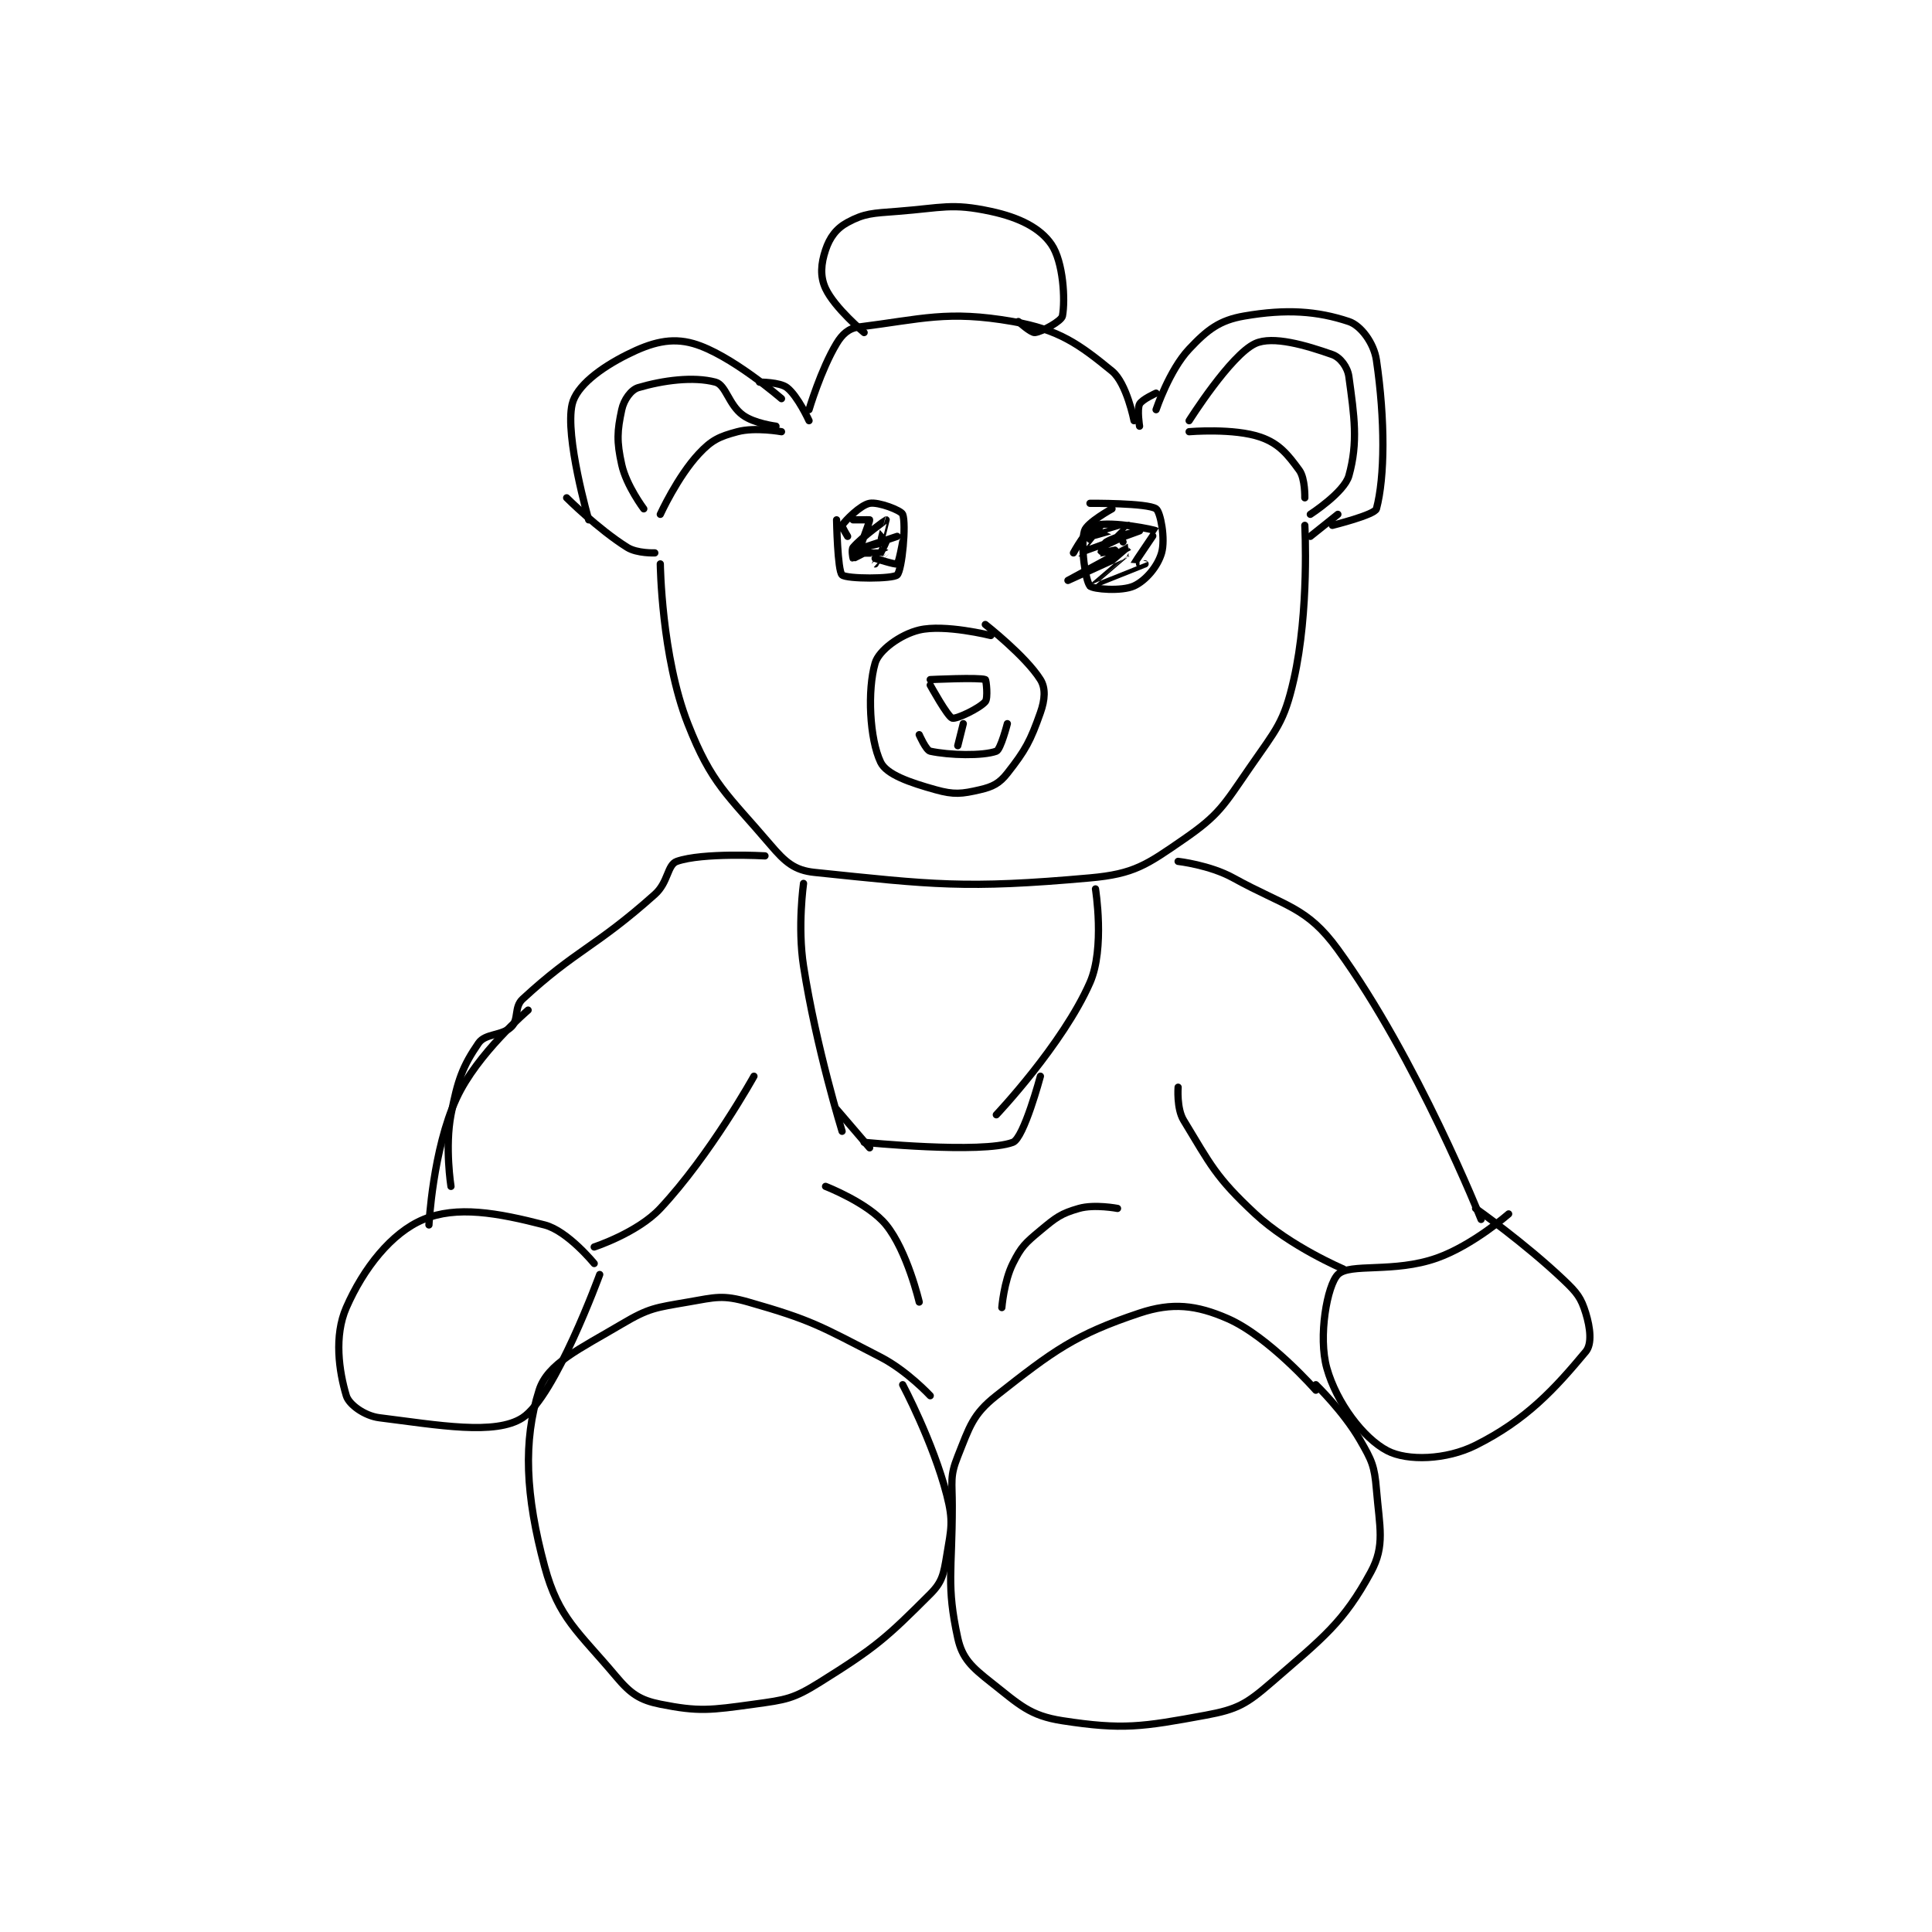 <?xml version="1.0" encoding="utf-8"?>
<!DOCTYPE svg PUBLIC "-//W3C//DTD SVG 1.1//EN" "http://www.w3.org/Graphics/SVG/1.1/DTD/svg11.dtd">
<svg viewBox="0 0 800 800" preserveAspectRatio="xMinYMin meet" xmlns="http://www.w3.org/2000/svg" version="1.1">
<g fill="none" stroke="black" stroke-linecap="round" stroke-linejoin="round" stroke-width="1.315">
<g transform="translate(143.401,87.52) scale(2.281) translate(-112,-92.133)">
<path id="0" d="M156 148.133 C156 148.133 151.638 132.968 153 127.133 C153.76 123.876 158.074 120.596 163 118.133 C167.416 115.925 170.958 114.979 175 116.133 C181.669 118.039 191 126.133 191 126.133 "/>
<path id="1" d="M259 128.133 C259 128.133 261.398 120.96 265 117.133 C268.334 113.591 270.518 111.906 275 111.133 C282.648 109.815 288.269 110.223 294 112.133 C296.174 112.858 298.542 116.02 299 119.133 C300.598 130.001 300.534 140.381 299 146.133 C298.708 147.227 291 149.133 291 149.133 "/>
<path id="2" d="M166 146.133 C166 146.133 162.844 141.933 162 138.133 C161.05 133.858 161.17 132.006 162 128.133 C162.385 126.335 163.683 124.521 165 124.133 C169.507 122.808 174.972 122.073 179 123.133 C180.929 123.641 181.379 127.227 184 129.133 C186.087 130.651 190 131.133 190 131.133 "/>
<path id="3" d="M265 130.133 C265 130.133 272.507 118.207 277 116.133 C280.183 114.664 286.236 116.452 291 118.133 C292.429 118.638 293.761 120.38 294 122.133 C294.976 129.29 295.702 134.053 294 140.133 C293.152 143.16 287 147.133 287 147.133 "/>
<path id="4" d="M196 130.133 C196 130.133 193.967 125.663 192 124.133 C190.689 123.113 187 123.133 187 123.133 "/>
<path id="5" d="M256 131.133 C256 131.133 255.517 128.1 256 127.133 C256.423 126.287 259 125.133 259 125.133 "/>
<path id="6" d="M196 128.133 C196 128.133 198.133 120.911 201 116.133 C202.032 114.413 203.215 113.356 205 113.133 C216.477 111.699 221.094 110.063 233 112.133 C241.371 113.589 245.037 116.255 251 121.133 C253.672 123.319 255 130.133 255 130.133 "/>
<path id="7" d="M169 147.133 C169 147.133 172.117 140.294 176 136.133 C178.333 133.634 179.714 133.01 183 132.133 C186.259 131.264 191 132.133 191 132.133 "/>
<path id="8" d="M265 132.133 C265 132.133 273.146 131.435 278 133.133 C281.309 134.291 282.894 136.238 285 139.133 C286.087 140.629 286 144.133 286 144.133 "/>
<path id="9" d="M168 154.133 C168 154.133 164.793 154.254 163 153.133 C157.701 149.821 152 144.133 152 144.133 "/>
<path id="10" d="M287 151.133 L292 147.133 "/>
<path id="11" d="M169 156.133 C169 156.133 169.202 172.898 174 185.133 C178.321 196.153 181.125 197.889 189 207.133 C191.675 210.274 193.362 211.757 197 212.133 C218.402 214.347 224.258 215.17 247 213.133 C255.032 212.414 257.276 210.771 264 206.133 C270.458 201.679 271.222 200.061 276 193.133 C280.832 186.127 282.218 184.973 284 177.133 C286.846 164.613 286 149.133 286 149.133 "/>
<path id="12" d="M201 148.133 C201 148.133 201.165 157.374 202 158.133 C202.827 158.886 211.257 158.877 212 158.133 C212.892 157.241 213.672 148.879 213 147.133 C212.727 146.425 208.624 144.838 207 145.133 C205.35 145.433 202.619 148.205 202 149.133 C201.887 149.302 203 151.133 203 151.133 "/>
<path id="13" d="M251 146.133 C251 146.133 246.427 148.638 246 150.133 C245.235 152.809 246.181 159.223 247 160.133 C247.541 160.734 252.782 161.157 255 160.133 C257.154 159.139 259.305 156.565 260 154.133 C260.721 151.608 259.804 146.69 259 146.133 C257.44 145.053 247 145.133 247 145.133 "/>
<path id="14" d="M206 114.133 C206 114.133 200.658 109.686 199 106.133 C197.97 103.926 198.167 101.631 199 99.133 C199.753 96.874 200.947 95.239 203 94.133 C206.091 92.469 207.558 92.475 212 92.133 C220.25 91.499 221.835 90.598 229 92.133 C234.178 93.243 237.966 95.16 240 98.133 C242.161 101.292 242.543 108.238 242 111.133 C241.831 112.036 238.349 113.965 237 114.133 C236.31 114.22 234 112.133 234 112.133 "/>
<path id="15" d="M206 154.133 C206 154.133 204.046 155.156 204 155.133 C203.969 155.118 203.668 153.521 204 153.133 C205.685 151.167 209.969 148.14 210 148.133 C210.008 148.132 208.959 152.071 209 152.133 C209.012 152.152 212 151.133 212 151.133 C212 151.133 206 153.133 206 153.133 C206 153.133 209.988 152.116 210 152.133 C210.019 152.161 208 156.132 208 156.133 C208 156.134 210.005 154.137 210 154.133 C209.963 154.109 205.058 154.25 205 154.133 C204.883 153.9 207.054 148.456 207 148.133 C206.995 148.105 204 148.133 204 148.133 C204 148.133 206 148.133 206 148.133 "/>
<path id="16" d="M253 152.133 C253 152.133 249 154.134 249 154.133 C249.001 154.131 254.001 149.136 254 149.133 C253.998 149.13 247.46 151.133 247 151.133 C247 151.133 246.875 149.258 247 149.133 C247.125 149.008 249.005 149.121 249 149.133 C248.96 149.233 244.991 154.132 245 154.133 C245.027 154.137 256 150.133 256 150.133 C256 150.133 251.962 151.012 250 152.133 C249.412 152.47 248.991 154.131 249 154.133 C249.083 154.154 254.001 153.133 254 153.133 C253.998 153.135 243 159.133 243 159.133 C243 159.133 253.998 154.133 254 154.133 C254.001 154.134 246.999 160.133 247 160.133 C247.002 160.135 256.994 156.136 257 156.133 C257.001 156.133 254.995 156.148 255 156.133 C255.054 155.97 259.034 150.167 259 150.133 C258.795 149.928 251.015 148.329 248 149.133 C246.502 149.533 244 154.133 244 154.133 "/>
<path id="17" d="M208 155.133 C208 155.133 211.688 156.321 212 156.133 C212.312 155.946 213 152.133 213 152.133 "/>
<path id="18" d="M229 169.133 C229 169.133 220.632 167.03 216 168.133 C212.578 168.948 208.677 171.813 208 174.133 C206.562 179.064 206.988 187.925 209 192.133 C210.065 194.361 214.257 195.816 219 197.133 C222.332 198.059 223.724 197.889 227 197.133 C229.331 196.595 230.541 195.99 232 194.133 C235.31 189.921 236.185 188.275 238 183.133 C238.83 180.781 238.982 178.705 238 177.133 C235.34 172.877 228 167.133 228 167.133 "/>
<path id="19" d="M218 177.133 C218 177.133 226.922 176.702 228 177.133 C228.172 177.202 228.517 180.53 228 181.133 C226.947 182.362 222.739 184.355 222 184.133 C221.16 183.881 218 178.133 218 178.133 "/>
<path id="20" d="M224 185.133 L223 189.133 "/>
<path id="21" d="M216 187.133 C216 187.133 217.237 189.97 218 190.133 C221.466 190.876 227.498 191.027 230 190.133 C230.789 189.851 232 185.133 232 185.133 "/>
<path id="22" d="M188 209.133 C188 209.133 176.693 208.491 172 210.133 C170.249 210.746 170.478 213.921 168 216.133 C157.151 225.82 153.777 226.108 144 235.133 C142.443 236.571 143.336 238.798 142 240.133 C140.282 241.851 137.257 241.305 136 243.133 C133.101 247.35 132.21 249.843 131 256.133 C129.874 261.991 131 269.133 131 269.133 "/>
<path id="23" d="M263 210.133 C263 210.133 268.741 210.784 273 213.133 C282.564 218.41 286.34 218.334 292 226.133 C306.34 245.891 318 275.133 318 275.133 "/>
<path id="24" d="M145 237.133 C145 237.133 135.747 245.015 132 253.133 C127.69 262.472 127 276.133 127 276.133 "/>
<path id="25" d="M186 249.133 C186 249.133 178.082 263.425 169 273.133 C164.852 277.568 157 280.133 157 280.133 "/>
<path id="26" d="M263 251.133 C263 251.133 262.699 254.995 264 257.133 C268.906 265.193 269.764 267.397 277 274.133 C283.353 280.048 293 284.133 293 284.133 "/>
<path id="27" d="M157 283.133 C157 283.133 152.179 277.212 148 276.133 C139.393 273.912 132.06 272.608 126 275.133 C120.197 277.551 115.119 284.003 112 291.133 C109.744 296.289 110.669 302.698 112 307.133 C112.482 308.741 115.315 310.798 118 311.133 C128.74 312.476 139.035 314.36 144 311.133 C149.9 307.298 158 285.133 158 285.133 "/>
<path id="28" d="M323 274.133 C323 274.133 316.524 279.818 310 282.133 C302.147 284.92 294.145 282.988 292 285.133 C290.059 287.074 288.394 296.423 290 302.133 C291.768 308.419 296.613 314.859 301 317.133 C304.617 319.009 311.649 318.809 317 316.133 C326.243 311.512 331.381 305.876 337 299.133 C338.168 297.731 337.825 294.816 337 292.133 C336.147 289.362 335.436 288.448 333 286.133 C325.879 279.369 317 273.133 317 273.133 "/>
<path id="29" d="M218 307.133 C218 307.133 213.807 302.61 209 300.133 C197.883 294.407 196.478 293.413 185 290.133 C180.299 288.79 179.068 289.252 174 290.133 C168.151 291.151 166.995 291.173 162 294.133 C154.315 298.688 148.551 301.26 147 306.133 C144.071 315.339 144.516 325.191 148 338.133 C150.538 347.559 154.081 349.897 161 358.133 C163.623 361.255 165.306 362.394 169 363.133 C175.978 364.529 178.081 364.226 186 363.133 C191.847 362.327 193.103 362.194 198 359.133 C208.132 352.801 210.032 351.101 218 343.133 C220.213 340.92 220.44 339.493 221 336.133 C221.821 331.206 222.237 329.928 221 325.133 C218.518 315.517 213 305.133 213 305.133 "/>
<path id="30" d="M288 306.133 C288 306.133 279.487 296.409 272 293.133 C266.325 290.651 261.924 290.159 256 292.133 C244.278 296.041 240.382 298.954 230 307.133 C225.699 310.522 225.142 312.777 223 318.133 C221.541 321.781 222 322.685 222 327.133 C222 338.995 220.897 341.518 223 351.133 C223.809 354.83 225.549 356.409 229 359.133 C234.191 363.232 236.043 365.217 242 366.133 C252.938 367.816 256.44 367.263 268 365.133 C273.786 364.067 275.423 363.1 280 359.133 C289.402 350.985 293.022 348.303 298 339.133 C300.599 334.346 299.572 330.999 299 324.133 C298.645 319.876 298.187 318.91 296 315.133 C293.02 309.987 288 305.133 288 305.133 "/>
<path id="31" d="M199 269.133 C199 269.133 206.759 272.13 210 276.133 C213.843 280.88 216 290.133 216 290.133 "/>
<path id="32" d="M252 273.133 C252 273.133 247.823 272.327 245 273.133 C241.715 274.072 240.86 274.75 238 277.133 C235.232 279.44 234.535 280.063 233 283.133 C231.375 286.384 231 291.133 231 291.133 "/>
<path id="33" d="M195 214.133 C195 214.133 193.891 222.001 195 229.133 C197.299 243.916 202 259.133 202 259.133 "/>
<path id="34" d="M248 215.133 C248 215.133 249.742 225.888 247 232.133 C242.053 243.401 230 256.133 230 256.133 "/>
<path id="35" d="M206 261.133 C206 261.133 227.327 263.261 233 261.133 C234.996 260.385 238 249.133 238 249.133 "/>
<path id="36" d="M207 262.133 L201 255.133 "/>
</g>
</g>
</svg>
